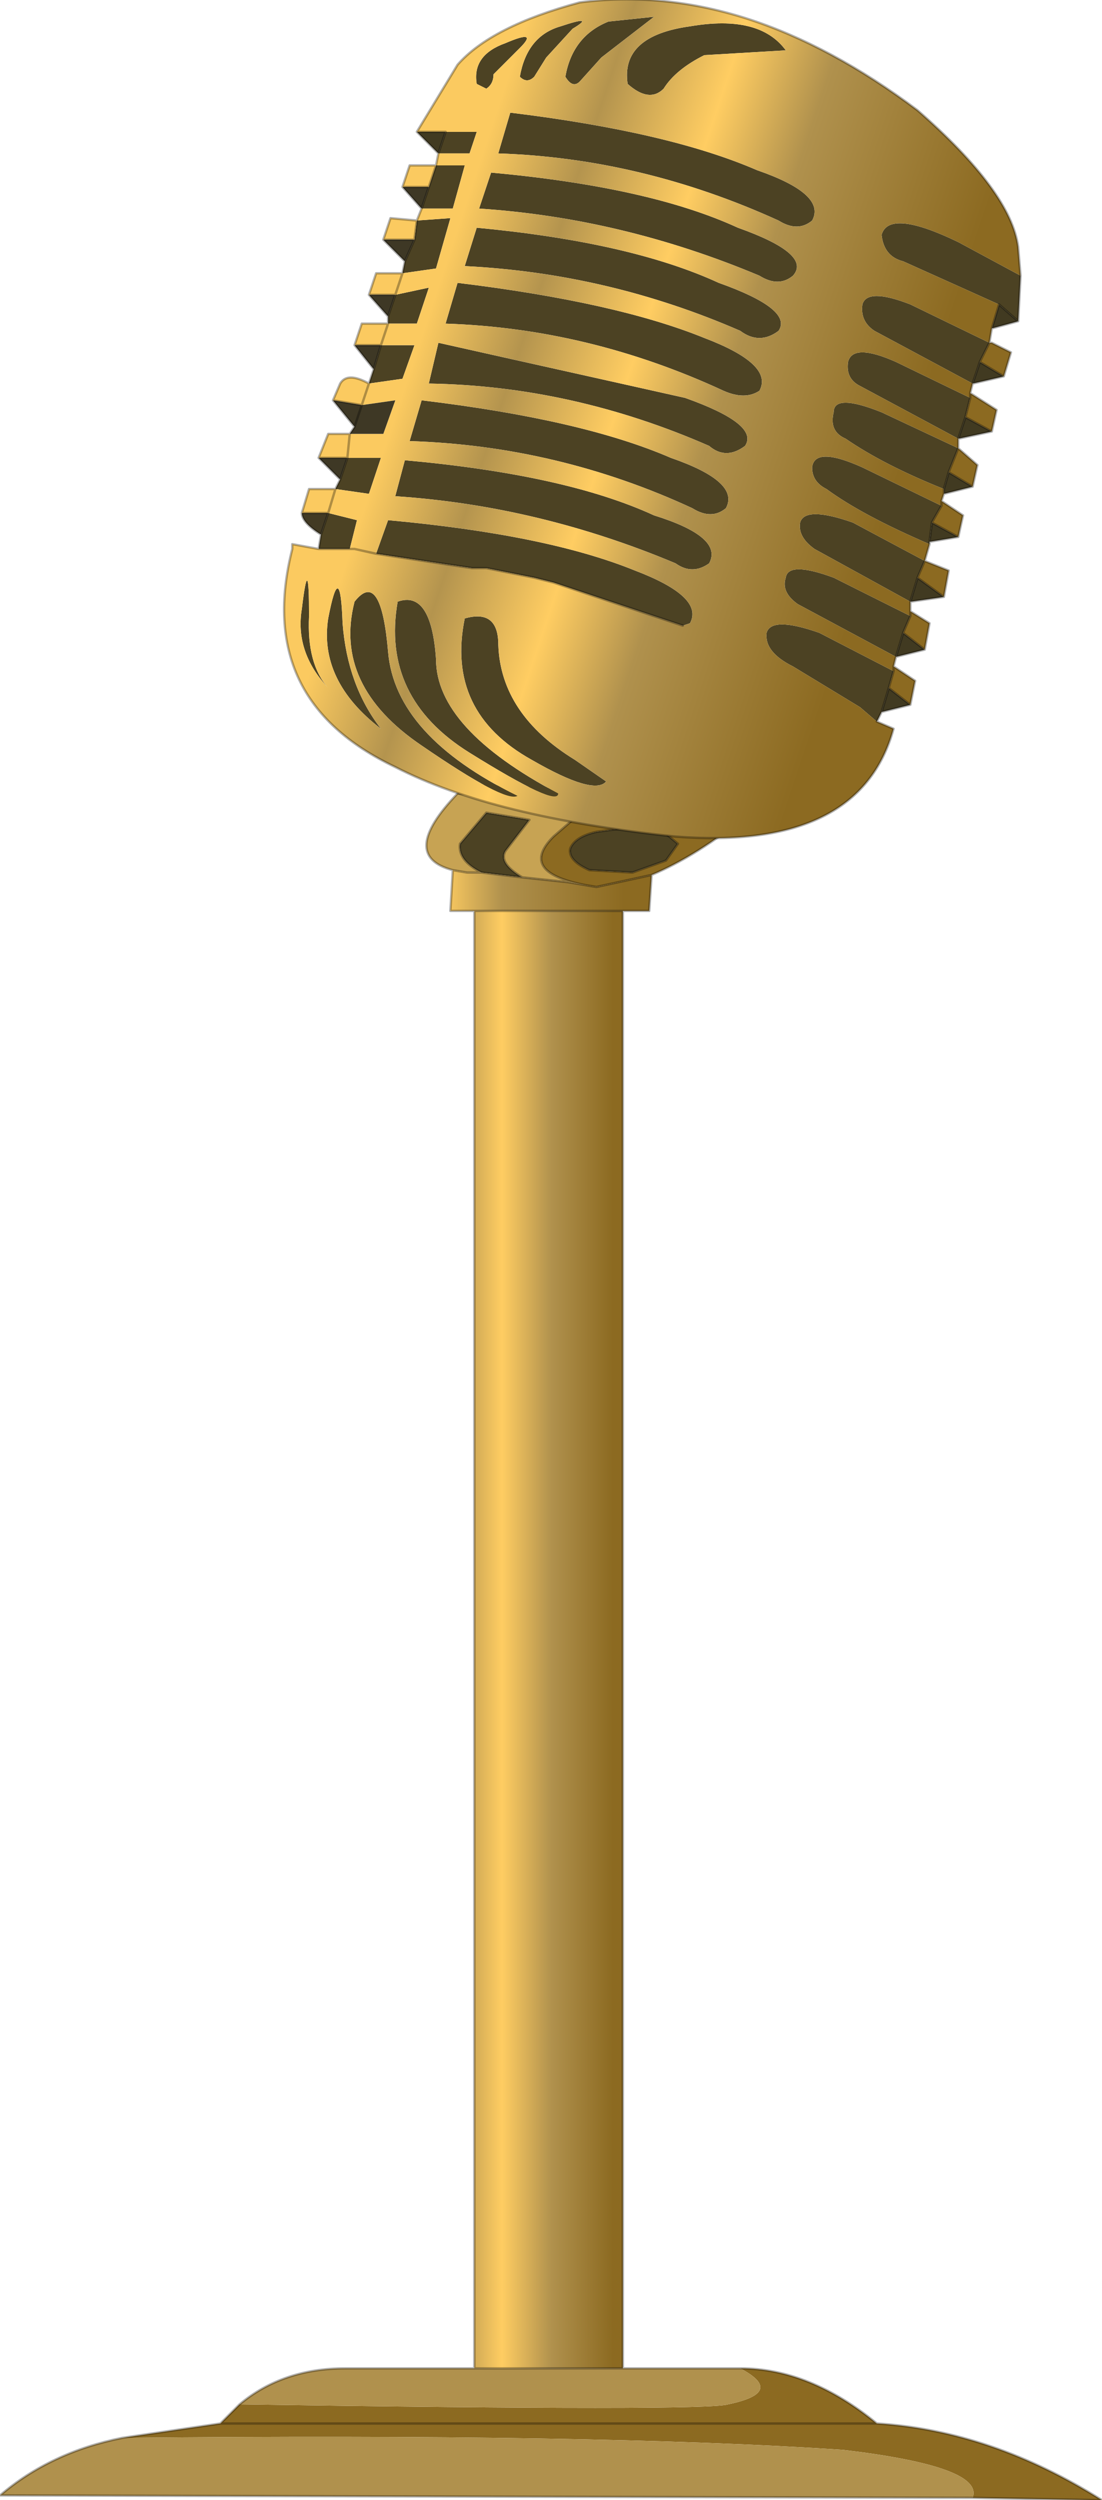 <?xml version="1.0" encoding="UTF-8" standalone="no"?>
<svg xmlns:xlink="http://www.w3.org/1999/xlink" height="52.15px" width="23.0px" xmlns="http://www.w3.org/2000/svg">
  <g transform="matrix(1.0, 0.0, 0.0, 1.0, 11.25, 51.95)">
    <use data-characterId="17" height="52.15" transform="matrix(1.0, 0.0, 0.0, 1.0, -11.25, -51.95)" width="23.0" xlink:href="#decoration277-shape0"/>
  </g>
  <defs>
    <g id="decoration277-shape0" transform="matrix(1.0, 0.0, 0.0, 1.0, 11.25, 51.95)">
      <path d="M1.45 -35.45 L4.75 -35.3 4.35 -34.95 1.05 -35.15 1.45 -35.45 1.05 -35.15 -1.7 -35.4 -1.5 -35.6 1.45 -35.45" fill="#423a24" fill-rule="evenodd" stroke="none"/>
      <path d="M2.9 -34.35 L2.6 -34.6 1.95 -34.7 1.2 -34.6 Q0.75 -34.5 0.65 -34.25 0.6 -34.0 1.05 -33.8 L1.95 -33.75 2.65 -34.0 2.9 -34.35 M1.05 -35.15 L4.35 -34.95 Q3.3 -34.1 2.35 -33.7 L1.2 -33.45 Q-0.5 -33.7 0.3 -34.5 L1.05 -35.15 M4.2 -2.55 Q5.65 -2.55 7.05 -1.4 9.45 -1.25 11.75 0.2 L9.05 0.15 Q9.3 -0.5 6.35 -0.85 1.2 -1.2 -8.7 -1.1 L-6.65 -1.4 -6.25 -1.8 Q3.5 -1.65 3.95 -1.8 5.15 -2.05 4.2 -2.55 M7.05 -1.4 L6.45 -1.4 -6.65 -1.4 6.45 -1.4 7.05 -1.4" fill="#8c6a21" fill-rule="evenodd" stroke="none"/>
      <path d="M2.9 -34.35 L2.65 -34.0 1.95 -33.75 1.05 -33.8 Q0.6 -34.0 0.65 -34.25 0.75 -34.5 1.2 -34.6 L1.95 -34.7 2.6 -34.6 2.9 -34.35 M-0.35 -33.65 L-1.2 -33.75 Q-1.7 -34.0 -1.65 -34.35 L-1.1 -35.0 -0.2 -34.85 -0.7 -34.2 Q-0.85 -33.95 -0.35 -33.65" fill="#4c4223" fill-rule="evenodd" stroke="none"/>
      <path d="M-1.8 -33.8 Q-2.95 -34.1 -1.7 -35.4 L1.05 -35.15 0.3 -34.5 Q-0.5 -33.7 1.2 -33.45 L0.6 -33.55 -0.35 -33.65 Q-0.85 -33.95 -0.7 -34.2 L-0.2 -34.85 -1.1 -35.0 -1.65 -34.35 Q-1.7 -34.0 -1.2 -33.75 L-1.5 -33.75 -1.8 -33.8" fill="#c7a353" fill-rule="evenodd" stroke="none"/>
      <path d="M2.35 -33.7 L2.3 -32.95 1.75 -32.95 -1.35 -32.95 -1.85 -32.95 -1.8 -33.8 -1.5 -33.75 -1.2 -33.75 -0.35 -33.65 0.6 -33.55 1.2 -33.45 2.35 -33.7" fill="url(#decoration277-gradient0)" fill-rule="evenodd" stroke="none"/>
      <path d="M1.75 -2.55 L4.2 -2.55 Q5.15 -2.05 3.95 -1.8 3.5 -1.65 -6.25 -1.8 -5.35 -2.55 -4.05 -2.55 L-1.35 -2.55 1.75 -2.55 M9.05 0.15 L-11.25 0.1 Q-10.2 -0.8 -8.7 -1.1 1.2 -1.2 6.35 -0.85 9.3 -0.5 9.05 0.15" fill="#b0914d" fill-rule="evenodd" stroke="none"/>
      <path d="M1.75 -32.95 L1.75 -2.55 -1.35 -2.55 -1.35 -32.95 1.75 -32.95" fill="url(#decoration277-gradient1)" fill-rule="evenodd" stroke="none"/>
      <path d="M2.9 -34.35 L2.65 -34.0 1.95 -33.75 1.05 -33.8 Q0.6 -34.0 0.65 -34.25 0.75 -34.5 1.2 -34.6 L1.95 -34.7 2.6 -34.6 2.9 -34.35 M4.35 -34.95 L4.75 -35.3 1.45 -35.45 1.05 -35.15 4.35 -34.95 Q3.3 -34.1 2.35 -33.7 L2.3 -32.95 1.75 -32.95 1.75 -2.55 4.2 -2.55 Q5.65 -2.55 7.05 -1.4 9.45 -1.25 11.75 0.2 L9.05 0.15 -11.25 0.1 Q-10.2 -0.8 -8.7 -1.1 L-6.65 -1.4 -6.25 -1.8 Q-5.35 -2.55 -4.05 -2.55 L-1.35 -2.55 -1.35 -32.95 -1.85 -32.95 -1.8 -33.8 Q-2.95 -34.1 -1.7 -35.4 L-1.5 -35.6 1.45 -35.45 M1.2 -33.45 Q-0.5 -33.7 0.3 -34.5 L1.05 -35.15 -1.7 -35.4 M2.35 -33.7 L1.2 -33.45 0.6 -33.55 -0.35 -33.65 -1.2 -33.75 -1.5 -33.75 -1.8 -33.8 M-6.65 -1.4 L6.45 -1.4 7.05 -1.4 M-1.2 -33.75 Q-1.7 -34.0 -1.65 -34.35 L-1.1 -35.0 -0.2 -34.85 -0.7 -34.2 Q-0.85 -33.95 -0.35 -33.65 M1.75 -2.55 L-1.35 -2.55 M-1.35 -32.95 L1.75 -32.95" fill="none" stroke="#000000" stroke-linecap="round" stroke-linejoin="round" stroke-opacity="0.302" stroke-width="0.05"/>
      <path d="M3.45 -50.8 Q2.85 -50.5 2.6 -50.1 2.3 -49.8 1.85 -50.2 1.7 -51.2 3.15 -51.4 4.6 -51.65 5.15 -50.9 L3.45 -50.8 M0.7 -51.35 L0.15 -50.75 -0.1 -50.35 Q-0.25 -50.2 -0.4 -50.35 -0.25 -51.2 0.45 -51.4 1.2 -51.65 0.7 -51.35 M1.45 -51.5 L2.4 -51.6 1.3 -50.75 0.85 -50.25 Q0.7 -50.1 0.55 -50.35 0.7 -51.2 1.45 -51.5 M-1.95 -49.2 L-1.3 -49.2 -1.45 -48.75 -2.1 -48.75 -1.95 -49.2 M-2.15 -48.5 L-1.55 -48.5 -1.8 -47.6 -2.45 -47.6 -2.3 -48.05 -2.15 -48.5 M-2.55 -47.35 L-1.85 -47.4 -2.15 -46.35 -2.85 -46.25 -2.8 -46.5 -2.6 -46.95 -2.55 -47.35 M-3.0 -45.8 L-2.3 -45.95 -2.55 -45.2 -3.15 -45.2 -3.15 -45.35 -3.0 -45.8 M-3.3 -44.75 L-2.6 -44.75 -2.85 -44.05 -3.55 -43.95 -3.45 -44.25 -3.3 -44.75 M-4.0 -42.4 L-3.3 -42.4 -3.55 -41.65 -4.25 -41.75 -4.15 -41.95 -4.0 -42.4 M-4.4 -41.25 L-3.8 -41.1 -3.95 -40.5 -4.6 -40.5 -4.55 -40.8 -4.4 -41.25 M-3.4 -40.4 L-3.15 -41.1 Q0.15 -40.8 2.0 -40.05 3.45 -39.5 3.15 -38.95 L3.0 -38.9 0.3 -39.8 -0.1 -39.9 -1.1 -40.1 -1.4 -40.1 -3.4 -40.4 M8.75 -42.8 L6.7 -43.9 Q6.4 -44.05 6.45 -44.4 6.55 -44.8 7.45 -44.4 L9.0 -43.65 8.9 -43.25 8.75 -42.8 M9.05 -43.95 L7.0 -45.05 Q6.7 -45.25 6.75 -45.6 6.85 -45.95 7.75 -45.6 L9.4 -44.8 9.2 -44.4 9.05 -43.95 M9.6 -45.6 L7.6 -46.5 Q7.2 -46.6 7.15 -47.05 7.3 -47.6 8.75 -46.9 L10.05 -46.2 10.0 -45.25 9.6 -45.6 M8.45 -41.75 Q7.2 -42.25 6.4 -42.8 6.05 -42.95 6.15 -43.35 6.15 -43.75 7.15 -43.35 L8.75 -42.6 8.55 -42.1 8.45 -41.75 M4.6 -43.8 Q4.3 -43.6 3.85 -43.8 1.05 -45.1 -1.95 -45.2 L-1.7 -46.05 Q1.6 -45.65 3.45 -44.9 4.9 -44.35 4.6 -43.8 M5.0 -45.05 Q4.6 -44.75 4.2 -45.05 1.45 -46.25 -1.55 -46.4 L-1.3 -47.2 Q1.9 -46.9 3.75 -46.05 5.3 -45.5 5.0 -45.05 M2.85 -40.2 Q0.0 -41.4 -3.0 -41.6 L-2.8 -42.35 Q0.55 -42.05 2.4 -41.2 3.85 -40.75 3.55 -40.2 3.2 -39.95 2.85 -40.2 M3.2 -41.35 Q0.4 -42.65 -2.7 -42.75 L-2.45 -43.6 Q0.9 -43.2 2.75 -42.4 4.2 -41.9 3.9 -41.35 3.6 -41.1 3.2 -41.35 M3.55 -42.65 Q0.7 -43.9 -2.3 -43.95 L-2.1 -44.8 3.05 -43.65 Q4.6 -43.1 4.3 -42.65 3.9 -42.35 3.55 -42.65 M8.15 -40.65 L8.15 -40.6 Q6.75 -41.2 6.0 -41.75 5.7 -41.9 5.7 -42.2 5.75 -42.65 6.75 -42.2 L8.4 -41.4 8.2 -41.05 8.15 -40.65 M7.15 -37.1 L7.05 -36.9 6.7 -37.2 5.3 -38.05 Q4.7 -38.35 4.75 -38.75 4.85 -39.1 5.85 -38.75 L7.4 -37.95 7.3 -37.6 7.15 -37.1 M7.75 -39.4 L5.75 -40.5 Q5.4 -40.75 5.45 -41.05 5.55 -41.4 6.55 -41.05 L8.05 -40.25 7.9 -39.9 7.75 -39.4 M7.45 -38.25 L5.4 -39.35 Q5.05 -39.6 5.15 -39.9 5.2 -40.25 6.15 -39.9 L7.75 -39.1 7.6 -38.75 7.45 -38.25 M5.7 -47.35 Q5.4 -47.1 5.0 -47.35 2.15 -48.65 -0.85 -48.75 L-0.6 -49.6 Q2.7 -49.2 4.55 -48.4 6.0 -47.9 5.7 -47.35 M5.3 -46.2 Q5.0 -45.95 4.6 -46.2 1.75 -47.4 -1.25 -47.6 L-1.0 -48.35 Q2.3 -48.05 4.15 -47.2 5.7 -46.65 5.3 -46.2 M1.4 -35.65 Q1.15 -35.35 -0.15 -36.1 -1.95 -37.1 -1.55 -39.05 -0.85 -39.25 -0.85 -38.5 -0.8 -37.05 0.75 -36.1 L1.4 -35.65 M-1.3 -50.2 Q-1.4 -50.8 -0.7 -51.05 0.0 -51.35 -0.4 -50.95 L-0.95 -50.4 Q-0.95 -50.2 -1.1 -50.1 L-1.3 -50.2 M-4.4 -37.6 Q-5.1 -38.35 -4.95 -39.25 -4.8 -40.5 -4.8 -39.1 -4.85 -38.1 -4.4 -37.6 M-4.1 -38.95 Q-4.0 -37.65 -3.3 -36.75 -4.6 -37.75 -4.4 -39.05 -4.15 -40.35 -4.1 -38.95 M-3.15 -38.35 Q-3.0 -36.6 -0.45 -35.35 -0.7 -35.2 -2.45 -36.4 -4.3 -37.65 -3.85 -39.4 -3.3 -40.1 -3.15 -38.35 M-2.15 -38.2 Q-2.15 -36.75 0.4 -35.4 0.4 -35.1 -1.45 -36.25 -3.3 -37.4 -2.95 -39.4 -2.25 -39.65 -2.15 -38.2" fill="#4c4223" fill-rule="evenodd" stroke="none"/>
      <path d="M1.45 -51.5 Q0.7 -51.2 0.55 -50.35 0.7 -50.1 0.85 -50.25 L1.3 -50.75 2.4 -51.6 1.45 -51.5 M0.7 -51.35 Q1.2 -51.65 0.45 -51.4 -0.25 -51.2 -0.4 -50.35 -0.25 -50.2 -0.1 -50.35 L0.15 -50.75 0.7 -51.35 M3.45 -50.8 L5.15 -50.9 Q4.6 -51.65 3.15 -51.4 1.7 -51.2 1.85 -50.2 2.3 -49.8 2.6 -50.1 2.85 -50.5 3.45 -50.8 M-2.55 -49.2 L-1.7 -50.6 Q-1.0 -51.4 0.85 -51.9 4.3 -52.35 7.9 -49.65 9.85 -47.95 10.0 -46.8 L10.05 -46.2 8.75 -46.9 Q7.3 -47.6 7.15 -47.05 7.2 -46.6 7.6 -46.5 L9.6 -45.6 9.45 -45.1 9.4 -44.8 7.75 -45.6 Q6.85 -45.95 6.75 -45.6 6.7 -45.25 7.0 -45.05 L9.05 -43.95 9.0 -43.75 9.0 -43.65 9.0 -43.75 9.55 -43.4 9.45 -42.95 8.9 -43.25 9.0 -43.65 7.45 -44.4 Q6.55 -44.8 6.45 -44.4 6.4 -44.05 6.7 -43.9 L8.75 -42.8 8.75 -42.6 7.15 -43.35 Q6.15 -43.75 6.15 -43.35 6.05 -42.95 6.4 -42.8 7.2 -42.25 8.45 -41.75 L8.45 -41.65 8.4 -41.5 8.85 -41.2 8.75 -40.75 8.2 -41.05 8.4 -41.4 8.4 -41.5 8.4 -41.4 6.75 -42.2 Q5.75 -42.65 5.7 -42.2 5.7 -41.9 6.0 -41.75 6.75 -41.2 8.15 -40.6 L8.05 -40.25 8.55 -40.05 8.45 -39.5 7.9 -39.9 8.05 -40.25 6.55 -41.05 Q5.55 -41.4 5.45 -41.05 5.4 -40.75 5.75 -40.5 L7.75 -39.4 7.75 -39.2 8.15 -38.95 8.05 -38.4 7.6 -38.75 7.75 -39.1 6.15 -39.9 Q5.2 -40.25 5.15 -39.9 5.05 -39.6 5.4 -39.35 L7.45 -38.25 7.4 -38.05 7.85 -37.75 7.75 -37.25 7.3 -37.6 7.4 -37.95 5.85 -38.75 Q4.85 -39.1 4.75 -38.75 4.7 -38.35 5.3 -38.05 L6.7 -37.2 7.05 -36.9 7.4 -36.75 Q6.7 -34.2 2.85 -34.5 -0.95 -34.9 -3.0 -35.95 -5.95 -37.35 -5.15 -40.5 L-5.15 -40.6 -4.6 -40.5 -3.95 -40.5 -3.8 -41.1 -4.4 -41.25 -4.25 -41.75 -4.4 -41.25 -4.95 -41.25 -4.8 -41.75 -4.25 -41.75 -3.55 -41.65 -3.3 -42.4 -4.0 -42.4 -3.95 -42.9 -4.0 -42.4 -4.6 -42.4 -4.4 -42.9 -3.95 -42.9 -3.25 -42.9 -3.0 -43.6 -3.7 -43.5 -3.55 -43.95 -3.7 -43.5 -4.3 -43.6 -4.15 -43.95 Q-4.0 -44.2 -3.55 -43.95 L-2.85 -44.05 -2.6 -44.75 -3.3 -44.75 -3.15 -45.2 -3.3 -44.75 -3.85 -44.75 -3.7 -45.2 -3.15 -45.2 -2.55 -45.2 -2.3 -45.95 -3.0 -45.8 -2.85 -46.25 -3.0 -45.8 -3.55 -45.8 -3.4 -46.25 -2.85 -46.25 -2.15 -46.35 -1.85 -47.4 -2.55 -47.35 -2.45 -47.6 -1.8 -47.6 -1.55 -48.5 -2.15 -48.5 -2.1 -48.75 -1.45 -48.75 -1.3 -49.2 -1.95 -49.2 -2.55 -49.2 M-3.4 -40.4 L-3.85 -40.5 -3.95 -40.5 -3.85 -40.5 -3.4 -40.4 -1.4 -40.1 -1.1 -40.1 -0.1 -39.9 0.3 -39.8 3.0 -38.9 3.15 -38.95 Q3.45 -39.5 2.0 -40.05 0.15 -40.8 -3.15 -41.1 L-3.4 -40.4 M9.4 -44.8 L9.45 -44.8 9.85 -44.6 9.7 -44.1 9.2 -44.4 9.4 -44.8 M3.55 -42.65 Q3.9 -42.35 4.3 -42.65 4.6 -43.1 3.05 -43.65 L-2.1 -44.8 -2.3 -43.95 Q0.7 -43.9 3.55 -42.65 M3.2 -41.35 Q3.6 -41.1 3.9 -41.35 4.2 -41.9 2.75 -42.4 0.9 -43.2 -2.45 -43.6 L-2.7 -42.75 Q0.4 -42.65 3.2 -41.35 M2.85 -40.2 Q3.2 -39.95 3.55 -40.2 3.85 -40.75 2.4 -41.2 0.55 -42.05 -2.8 -42.35 L-3.0 -41.6 Q0.0 -41.4 2.85 -40.2 M5.0 -45.05 Q5.3 -45.5 3.75 -46.05 1.9 -46.9 -1.3 -47.2 L-1.55 -46.4 Q1.45 -46.25 4.2 -45.05 4.6 -44.75 5.0 -45.05 M4.6 -43.8 Q4.9 -44.35 3.45 -44.9 1.6 -45.65 -1.7 -46.05 L-1.95 -45.2 Q1.05 -45.1 3.85 -43.8 4.3 -43.6 4.6 -43.8 M8.75 -42.6 L9.15 -42.25 9.05 -41.8 8.55 -42.1 8.75 -42.6 M-3.25 -46.95 L-3.1 -47.4 -2.55 -47.35 -2.6 -46.95 -3.25 -46.95 M7.75 -39.2 L7.75 -39.1 7.75 -39.2 M7.4 -38.05 L7.4 -37.95 7.4 -38.05 M5.7 -47.35 Q6.0 -47.9 4.55 -48.4 2.7 -49.2 -0.6 -49.6 L-0.85 -48.75 Q2.15 -48.65 5.0 -47.35 5.4 -47.1 5.7 -47.35 M1.4 -35.65 L0.75 -36.1 Q-0.8 -37.05 -0.85 -38.5 -0.85 -39.25 -1.55 -39.05 -1.95 -37.1 -0.15 -36.1 1.15 -35.35 1.4 -35.65 M5.3 -46.2 Q5.7 -46.65 4.15 -47.2 2.3 -48.05 -1.0 -48.35 L-1.25 -47.6 Q1.75 -47.4 4.6 -46.2 5.0 -45.95 5.3 -46.2 M-1.3 -50.2 L-1.1 -50.1 Q-0.95 -50.2 -0.95 -50.4 L-0.4 -50.95 Q0.0 -51.35 -0.7 -51.05 -1.4 -50.8 -1.3 -50.2 M-2.15 -48.5 L-2.3 -48.05 -2.85 -48.05 -2.7 -48.5 -2.15 -48.5 M-2.15 -38.2 Q-2.25 -39.65 -2.95 -39.4 -3.3 -37.4 -1.45 -36.25 0.4 -35.1 0.4 -35.4 -2.15 -36.75 -2.15 -38.2 M-3.15 -38.35 Q-3.3 -40.1 -3.85 -39.4 -4.3 -37.65 -2.45 -36.4 -0.7 -35.2 -0.45 -35.35 -3.0 -36.6 -3.15 -38.35 M-4.1 -38.95 Q-4.15 -40.35 -4.4 -39.05 -4.6 -37.75 -3.3 -36.75 -4.0 -37.65 -4.1 -38.95 M-4.4 -37.6 Q-4.85 -38.1 -4.8 -39.1 -4.8 -40.5 -4.95 -39.25 -5.1 -38.35 -4.4 -37.6" fill="url(#decoration277-gradient2)" fill-rule="evenodd" stroke="none"/>
      <path d="M-2.55 -49.2 L-1.95 -49.2 -2.1 -48.75 -2.55 -49.2 M9.45 -45.1 L9.6 -45.6 10.0 -45.25 9.45 -45.1 M8.75 -42.8 L8.9 -43.25 9.45 -42.95 8.75 -42.8 M9.7 -44.1 L9.05 -43.95 9.2 -44.4 9.7 -44.1 M9.05 -41.8 L8.45 -41.65 8.45 -41.75 8.55 -42.1 9.05 -41.8 M8.75 -40.75 L8.15 -40.65 8.2 -41.05 8.75 -40.75 M8.45 -39.5 L7.75 -39.4 7.9 -39.9 8.45 -39.5 M8.05 -38.4 L7.45 -38.25 7.6 -38.75 8.05 -38.4 M7.75 -37.25 L7.15 -37.1 7.3 -37.6 7.75 -37.25" fill="#413a21" fill-rule="evenodd" stroke="none"/>
      <path d="M-3.7 -43.5 L-3.0 -43.6 -3.25 -42.9 -3.95 -42.9 -3.85 -43.05 -4.3 -43.6 -3.7 -43.5 -3.85 -43.05 -3.7 -43.5 M-4.15 -41.95 L-4.6 -42.4 -4.0 -42.4 -4.15 -41.95 M-3.45 -44.25 L-3.85 -44.75 -3.3 -44.75 -3.45 -44.25 M-3.15 -45.35 L-3.55 -45.8 -3.0 -45.8 -3.15 -45.35 M-2.8 -46.5 L-3.25 -46.95 -2.6 -46.95 -2.8 -46.5 M-2.85 -48.05 L-2.3 -48.05 -2.45 -47.6 -2.85 -48.05" fill="#3e3825" fill-rule="evenodd" stroke="none"/>
      <path d="M-4.55 -40.8 Q-4.95 -41.05 -4.95 -41.25 L-4.4 -41.25 -4.55 -40.8" fill="#423a24" fill-rule="evenodd" stroke="none"/>
      <path d="M10.05 -46.2 L10.0 -46.8 Q9.85 -47.95 7.9 -49.65 4.3 -52.35 0.85 -51.9 -1.0 -51.4 -1.7 -50.6 L-2.55 -49.2 -1.95 -49.2 -2.1 -48.75 -2.15 -48.5 -2.7 -48.5 -2.85 -48.05 -2.3 -48.05 -2.45 -47.6 -2.85 -48.05 M-2.45 -47.6 L-2.55 -47.35 -2.6 -46.95 -2.8 -46.5 -3.25 -46.95 -3.1 -47.4 -2.55 -47.35 M-2.85 -46.25 L-3.0 -45.8 -3.15 -45.35 -3.55 -45.8 -3.4 -46.25 -2.85 -46.25 -2.8 -46.5 M-3.15 -45.2 L-3.3 -44.75 -3.85 -44.75 -3.7 -45.2 -3.15 -45.2 -3.15 -45.35 M-3.55 -43.95 L-3.7 -43.5 -3.85 -43.05 -4.3 -43.6 -4.15 -43.95 Q-4.0 -44.2 -3.55 -43.95 L-3.45 -44.25 -3.85 -44.75 M-3.95 -42.9 L-4.0 -42.4 -4.15 -41.95 -4.6 -42.4 -4.4 -42.9 -3.95 -42.9 -3.85 -43.05 M-4.25 -41.75 L-4.4 -41.25 -4.55 -40.8 Q-4.95 -41.05 -4.95 -41.25 L-4.8 -41.75 -4.25 -41.75 -4.15 -41.95 M-3.95 -40.5 L-3.85 -40.5 -3.4 -40.4 -1.4 -40.1 -1.1 -40.1 -0.1 -39.9 0.3 -39.8 3.0 -38.9 M9.0 -43.65 L9.0 -43.75 9.05 -43.95 9.2 -44.4 9.4 -44.8 9.45 -45.1 9.6 -45.6 10.0 -45.25 9.45 -45.1 M10.05 -46.2 L10.0 -45.25 M8.75 -42.6 L8.75 -42.8 8.9 -43.25 9.0 -43.65 M9.4 -44.8 L9.45 -44.8 9.85 -44.6 9.7 -44.1 9.05 -43.95 M9.0 -43.75 L9.55 -43.4 9.45 -42.95 8.75 -42.8 M9.2 -44.4 L9.7 -44.1 M8.75 -42.6 L9.15 -42.25 9.05 -41.8 8.45 -41.65 8.4 -41.5 8.85 -41.2 8.75 -40.75 8.15 -40.65 8.15 -40.6 8.05 -40.25 8.55 -40.05 8.45 -39.5 7.75 -39.4 7.75 -39.2 8.15 -38.95 8.05 -38.4 7.45 -38.25 7.4 -38.05 7.85 -37.75 7.75 -37.25 7.15 -37.1 7.05 -36.9 7.4 -36.75 Q6.7 -34.2 2.85 -34.5 -0.95 -34.9 -3.0 -35.95 -5.95 -37.35 -5.15 -40.5 L-5.15 -40.6 -4.6 -40.5 -4.55 -40.8 M8.9 -43.25 L9.45 -42.95 M8.75 -42.6 L8.55 -42.1 9.05 -41.8 M8.45 -41.65 L8.45 -41.75 8.55 -42.1 M8.4 -41.4 L8.4 -41.5 M8.2 -41.05 L8.15 -40.65 M8.2 -41.05 L8.75 -40.75 M8.4 -41.4 L8.2 -41.05 M8.05 -40.25 L7.9 -39.9 8.45 -39.5 M7.75 -39.1 L7.75 -39.2 M7.4 -37.95 L7.4 -38.05 M7.3 -37.6 L7.4 -37.95 M7.75 -39.1 L7.6 -38.75 8.05 -38.4 M7.9 -39.9 L7.75 -39.4 M7.3 -37.6 L7.75 -37.25 M7.6 -38.75 L7.45 -38.25 M7.15 -37.1 L7.3 -37.6 M-2.3 -48.05 L-2.15 -48.5 M-3.25 -46.95 L-2.6 -46.95 M-3.55 -45.8 L-3.0 -45.8 M-3.45 -44.25 L-3.3 -44.75 M-4.3 -43.6 L-3.7 -43.5 M-2.55 -49.2 L-2.1 -48.75 M-4.6 -42.4 L-4.0 -42.4 M-4.95 -41.25 L-4.4 -41.25 M-4.6 -40.5 L-3.95 -40.5" fill="none" stroke="#000000" stroke-linecap="round" stroke-linejoin="round" stroke-opacity="0.302" stroke-width="0.05"/>
    </g>
    <linearGradient gradientTransform="matrix(0.004, 0.0, 0.0, 5.0E-4, -1.5, -33.65)" gradientUnits="userSpaceOnUse" id="decoration277-gradient0" spreadMethod="pad" x1="-819.2" x2="819.2">
      <stop offset="0.0" stop-color="#fbca60"/>
      <stop offset="0.196" stop-color="#b4944e"/>
      <stop offset="0.42" stop-color="#ffcd62"/>
      <stop offset="0.612" stop-color="#b0914d"/>
      <stop offset="1.0" stop-color="#8c6a21"/>
    </linearGradient>
    <linearGradient gradientTransform="matrix(0.002, 0.0, 0.0, 0.018, -0.1, -17.9)" gradientUnits="userSpaceOnUse" id="decoration277-gradient1" spreadMethod="pad" x1="-819.2" x2="819.2">
      <stop offset="0.0" stop-color="#b4944e"/>
      <stop offset="0.294" stop-color="#ffcd62"/>
      <stop offset="0.612" stop-color="#b0914d"/>
      <stop offset="1.0" stop-color="#8c6a21"/>
    </linearGradient>
    <linearGradient gradientTransform="matrix(0.006, 0.002, -0.003, 0.009, 3.05, -45.05)" gradientUnits="userSpaceOnUse" id="decoration277-gradient2" spreadMethod="pad" x1="-819.2" x2="819.2">
      <stop offset="0.0" stop-color="#fbca60"/>
      <stop offset="0.196" stop-color="#b4944e"/>
      <stop offset="0.42" stop-color="#ffcd62"/>
      <stop offset="0.612" stop-color="#b0914d"/>
      <stop offset="1.0" stop-color="#8c6a21"/>
    </linearGradient>
  </defs>
</svg>
